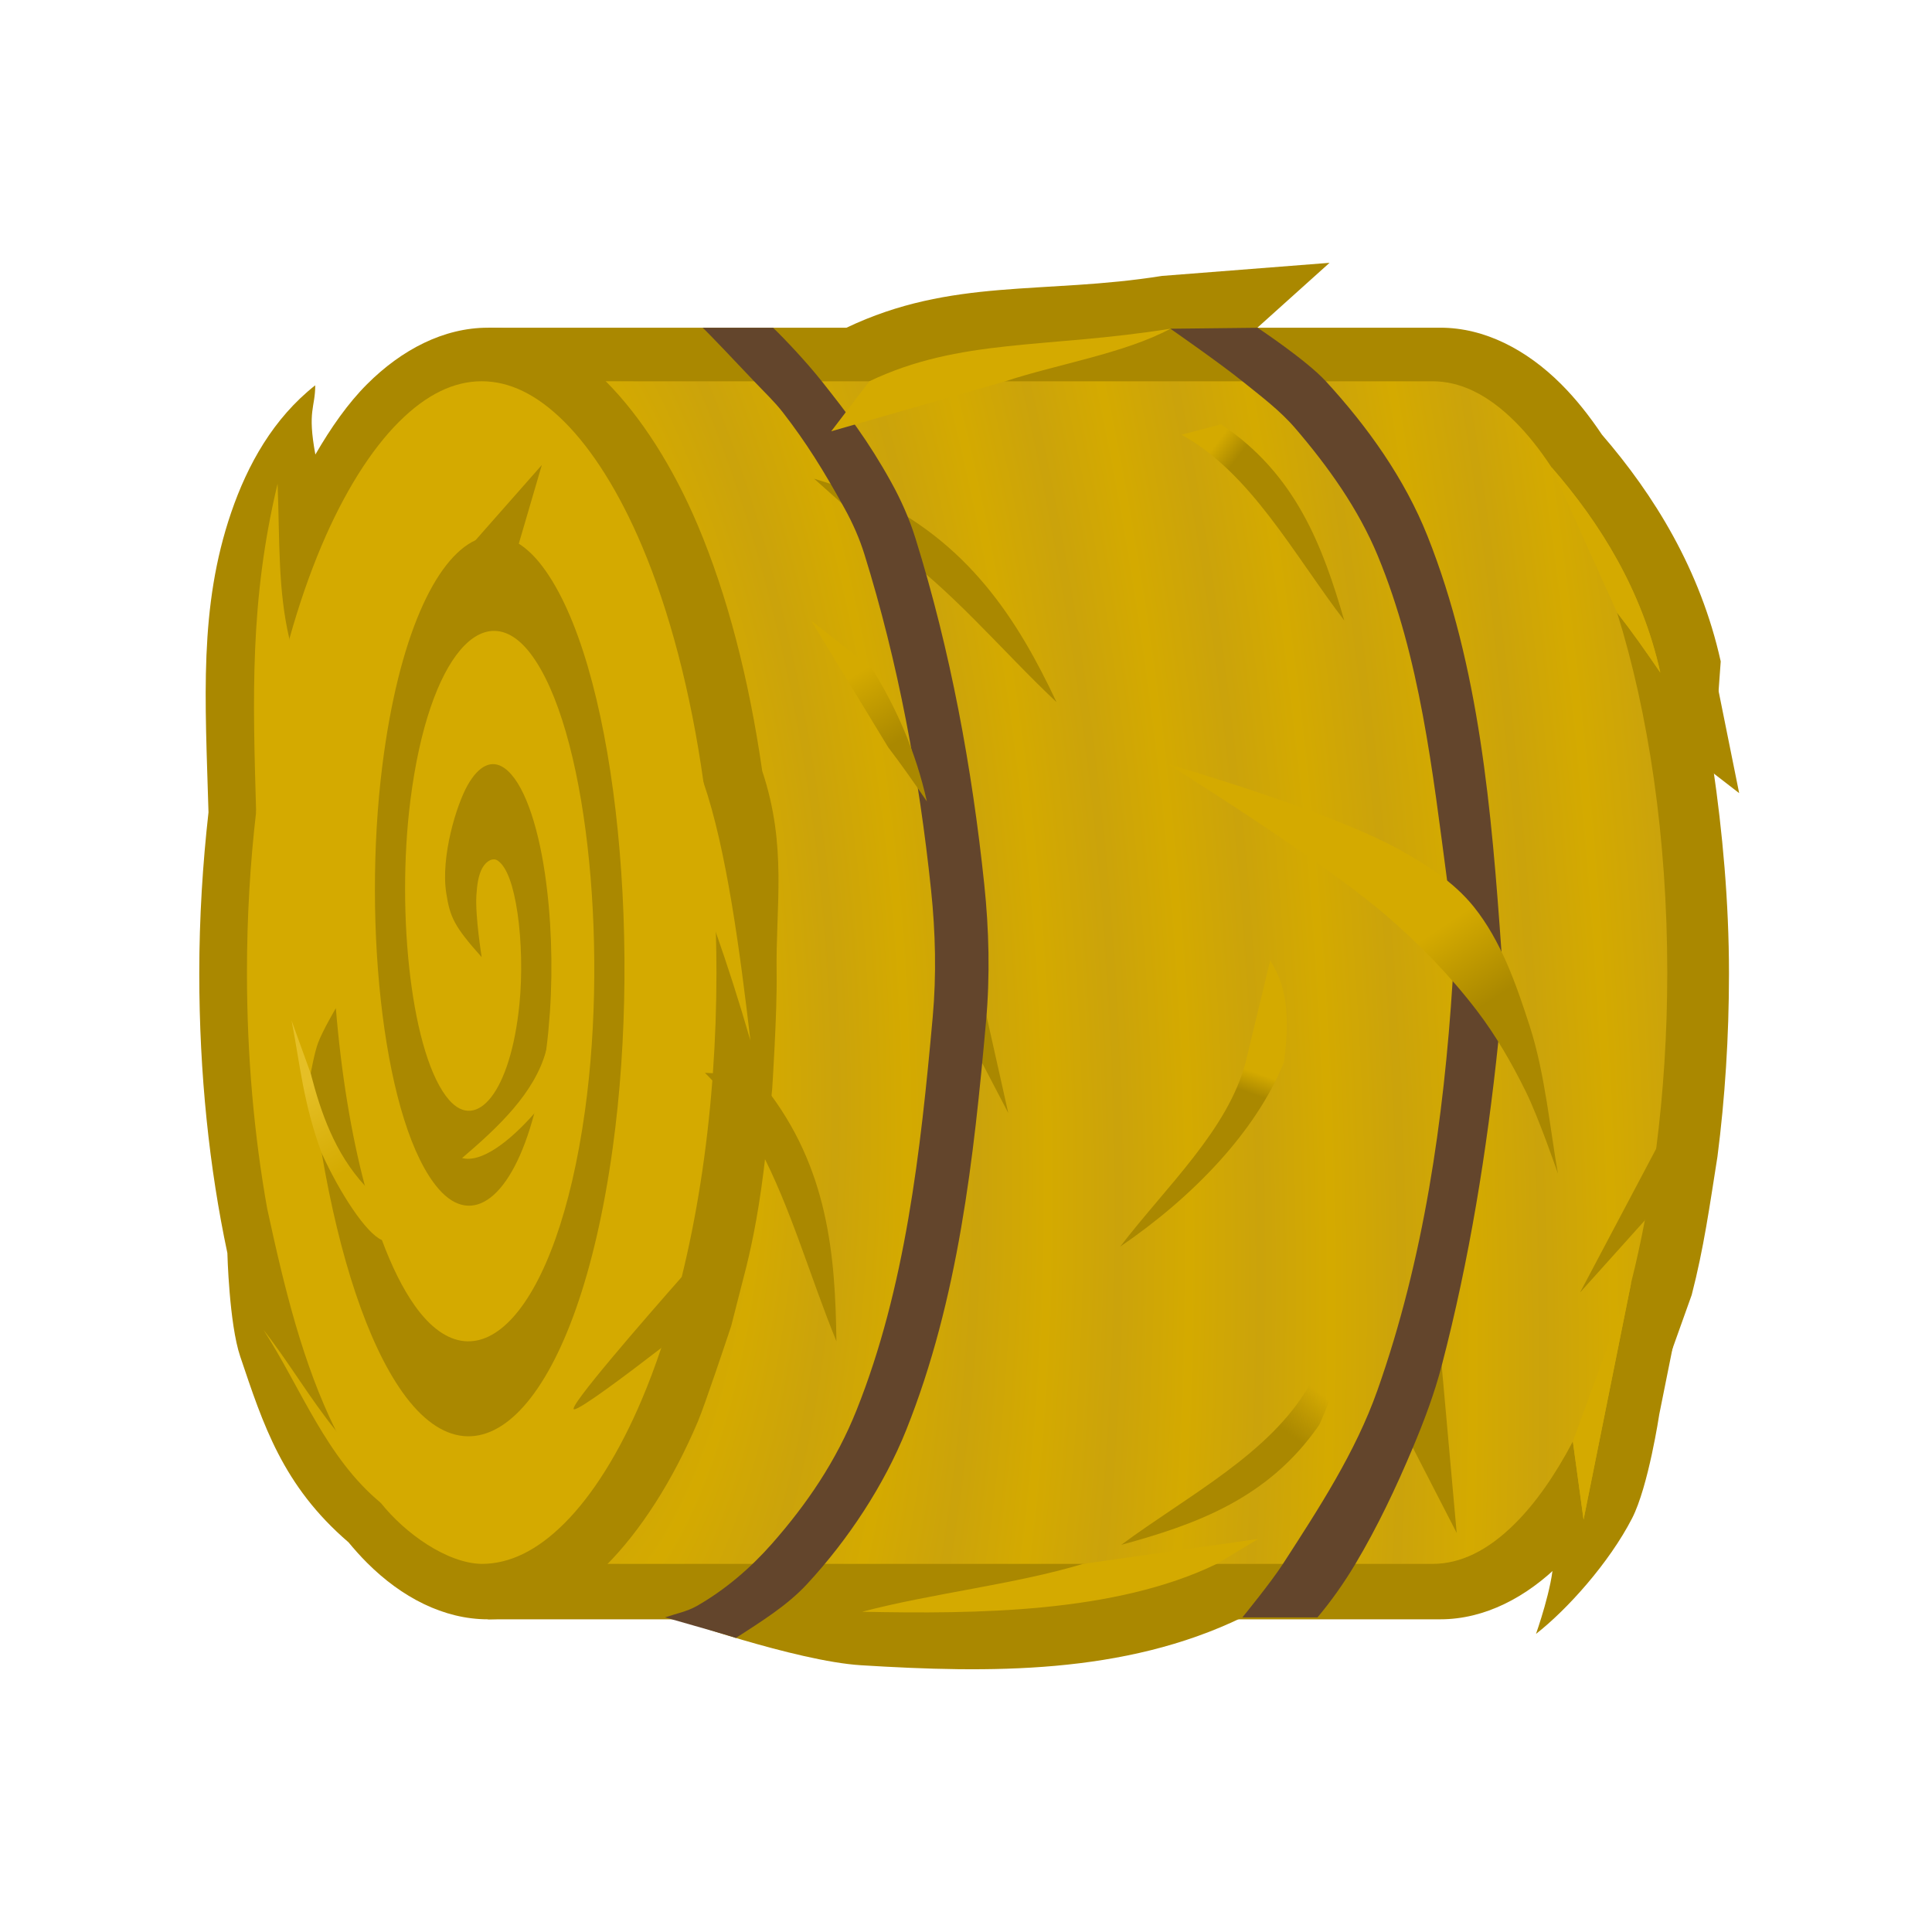 <svg height="500" viewBox="0 0 132.292 132.292" width="500" xmlns="http://www.w3.org/2000/svg" xmlns:xlink="http://www.w3.org/1999/xlink"><linearGradient id="a"><stop offset="0" stop-color="#a80"/><stop offset=".765" stop-color="#d4aa00"/><stop offset="1" stop-color="#d4aa00"/></linearGradient><linearGradient id="b" gradientUnits="userSpaceOnUse" x1="342.063" x2="337.835" y1="70.16" y2="62.962"><stop offset="0" stop-color="#d4aa00"/><stop offset="1" stop-color="#e5bf26"/></linearGradient><linearGradient id="c" gradientUnits="userSpaceOnUse" x1="389.903" x2="385.102" xlink:href="#a" y1="32.658" y2="24.76"/><linearGradient id="d" gradientUnits="userSpaceOnUse" x1="421.908" x2="419.543" xlink:href="#a" y1="5.696" y2="3.889"/><linearGradient id="e" gradientUnits="userSpaceOnUse" x1="442.292" x2="436.564" xlink:href="#a" y1="56.068" y2="47.421"/><linearGradient id="f" gradientUnits="userSpaceOnUse" x1="420.91" x2="421.726" xlink:href="#a" y1="63.026" y2="60.685"/><linearGradient id="g" gradientUnits="userSpaceOnUse" x1="424.679" x2="427.409" y1="93.076" y2="89.432"><stop offset="0" stop-color="#a80"/><stop offset="1" stop-color="#a80" stop-opacity="0"/></linearGradient><radialGradient id="h" cx="134.96" cy="56.393" gradientTransform="matrix(.117 -.01 .024 .29 336.56 36.267)" gradientUnits="userSpaceOnUse" r="52.785" spreadMethod="reflect"><stop offset="0" stop-color="#d4aa00"/><stop offset="1" stop-color="#cba30b"/></radialGradient><g stroke-width="1.3" transform="matrix(.769 0 0 .769 -239.013 26.063)"><path d="m386.624 105.361-15.99 4.762s11.067 3.908 16.85 4.264c11.384.701 23.39.857 33.951-4.262l10.474-4.764-12.76.001-11.908-.001zm61.222-6.068s1.285 3.826 1.268 5.808c-.019 2.223-1.532 6.492-1.532 6.492 2.763-2.151 6.514-6.322 8.553-10.289 1.458-2.838 2.422-9.26 2.422-9.26l2.18-10.853-4.668-.937c-2.32 5.642-3.291 9.711-5.207 14.206-.721 1.691-3.016 4.834-3.016 4.834zm6.955-78.636c.78 3.295 1.6 6.521 2.383 9.515l8.487 6.559-2.373-11.769c-1.834-8.26-5.832-14.738-10.559-20.159l-3.782 2.904zm-37.334-20.601 11.731-10.546-14.926 1.167c-10.491 1.678-18.693.137-28.1 4.617l-5.064 4.762z" fill="#a80" stroke-linecap="square" stroke-width="1.301"/><path d="m1368.055 18.219c8.162 9.282 15.983 21.533 22.707 37.426 15.301 36.165 25.061 87.141 25.061 143.57 0 12.778-.496 25.269-1.44 37.383l-.539 6.982.111.148-1.522 12.445c-4.088 33.394-11.74 63.138-21.672 86.611v.008c-7.657 18.1-16.627 32.3-21.737 37.384.139-.139-32.2 36.035-32.2 36.035l63.998 0h39.59 98.769l45.008.008h8.637l39.588-.008h24.412c14.896 0 29.027-7.393 40.615-18.979 3.233-3.232 6.177-7.086 9.117-10.955l15.759-25.93 18.981-53.125c4.085-15.782 6.016-29.838 8.652-46.459 2.507-19.496 3.875-40.153 3.875-61.551 0-24.061-2.189-47.739-5.356-69.312l2.581-35.555c-6.836-30.793-22.343-55.852-39.908-76.191-4.259-6.355-8.785-12.049-13.699-16.961-11.588-11.585-25.72-18.979-40.615-18.979h-24.412-39.588-79.74-45.797-26.877-39.59l-13.199-0h-50.795z" fill="#a80" stroke-linecap="square" stroke-width="4.916" transform="scale(.265)"/><path d="m353.702 105.361c-.089.089 10.565-.087 10.474 0h6.459 10.474 26.132l11.908.001h2.286l10.474-.001h6.459c2.454 0 4.901-1.149 7.379-3.627 1.786-1.785 3.526-4.25 5.115-7.274l.953 6.959 4.253-21.165c.443-1.759.843-3.592 1.202-5.482l1.013-6.386c.637-4.954.986-10.219.986-15.677 0-12.054-1.688-23.18-4.469-32.051 1.286 1.639 2.545 3.433 3.847 5.338-1.62-7.299-5.322-13.277-9.692-18.288-1.036-1.577-2.114-2.928-3.209-4.023-2.479-2.478-4.925-3.627-7.379-3.627 0 0-4.306 0-6.459 0-3.491-0-6.983-0-10.474-0-7.033-0-14.066 0-21.098 0h-12.116c-2.371 0-4.741-0-7.112 0-3.491 0-6.983 0-10.474 0-2.153-0-4.306-0-6.459-.001-3.491-0-10.564-.089-10.474 0 12.057 14.346 14.816 36.791 14.918 52.652-.182 16.84-3.449 40.918-14.918 52.652z" fill="url(#h)" stroke-linecap="square" stroke-width="1.301"/><path d="m427.409 89.432 3.893-6.828c-.623 3.457-1.435 6.915-3.019 10.372-4.551 6.61-11.058 8.894-17.636 10.69 6.029-4.46 13.278-8.13 16.762-14.235l-0.0 0z" fill="url(#g)"/><path d="m421.726 60.685 2.184-9.042c1.752 2.631 1.634 5.796 1.232 9.042-2.533 6.251-8.199 12.071-14.585 16.425 4.116-5.377 9.602-10.411 11.169-16.425z" fill="url(#f)"/><path d="m419.543 3.889c6.68 4.448 9.065 10.919 10.964 17.468-4.553-5.958-8.335-13.15-14.495-16.539z" fill="url(#d)"/><path d="m439.183 87.71 1.334 14.891-3.904-7.585-1.449-10.412z" fill="#a80"/><path d="m415.025-4.62s4.351 3.018 6.411 4.678c1.634 1.317 3.339 2.589 4.705 4.181 2.938 3.422 5.627 7.192 7.351 11.359 3.769 9.108 4.872 19.148 6.174 28.919.395 2.96.679 5.965.49 8.946-.784 12.329-2.577 24.804-6.699 36.45-1.956 5.528-5.228 10.525-8.41 15.45-1.081 1.674-3.611 4.763-3.611 4.763l6.687-.002c1.218-1.439 2.379-3.091 3.376-4.762 1.971-3.304 3.621-6.8 5.114-10.346 1.002-2.379 1.917-4.808 2.57-7.306 2.468-9.443 4.026-19.136 5.04-28.844.278-2.663.471-5.356.282-8.027-.882-12.493-1.954-25.354-6.583-36.992-2.033-5.11-5.334-9.742-9.057-13.79-1.742-1.894-6.077-4.763-6.077-4.763z" fill="#63452c" stroke-linecap="round" stroke-linejoin="round" stroke-width="1.301"/><path d="m396.084 45.107 4.505 20.105-4.352-8.343c-1.465-6.08-2.129-12.079-2.934-18.093z" fill="#a80"/><path d="m388.096 10.224c8.927 4.094 13.351 11.085 16.791 18.407-4.938-4.65-9.465-10.179-14.84-13.896l-6.746-6z" fill="#a80"/><path d="m373.383-4.705c.437.396 3.068 3.159 4.576 4.762.868.923 1.802 1.792 2.577 2.795 2.065 2.672 3.559 5.06 5.476 8.525.725 1.31 1.329 2.678 1.762 4.066 3.015 9.671 4.877 19.77 5.941 29.912.396 3.771.483 7.576.148 11.301-1.082 12.036-2.445 24.165-6.781 35.012-1.82 4.553-4.432 8.372-7.533 11.895-1.917 2.178-4.182 4.117-6.703 5.553-.866.493-1.874.683-2.816 1.008 2.727.779 6.025 1.711 6.308 1.835 2.217-1.449 4.533-2.855 6.332-4.798 3.697-3.991 6.892-8.868 8.834-13.725 4.66-11.656 6.016-24.252 7.104-36.354.367-4.086.267-8.196-.156-12.225-1.09-10.389-3.002-20.792-6.131-30.83-.542-1.74-1.28-3.398-2.141-4.955-2.064-3.732-3.933-6.157-6.198-9.015-1.332-1.682-3.25-3.72-4.329-4.762z" fill="#63452c" stroke-linecap="round" stroke-linejoin="round" stroke-width="1.301"/><path d="m389.903 32.658c1.145 1.494 2.274 3.106 3.438 4.809-.976-4.399-2.709-8.317-4.888-11.835l-5.413-4.262z" fill="url(#c)"/><g stroke-width="1.301"><path d="m400.337.057c4.515-1.498 10.658-2.496 14.688-4.678-11.088 1.774-18.722.828-26.803 4.678l-3.397 4.454z" fill="#d4aa00" stroke-linecap="square"/><path d="m454.802 20.658c1.286 1.639 2.545 3.433 3.847 5.338-1.62-7.299-5.322-13.277-9.692-18.288z" fill="#d4aa00" stroke-linecap="square"/><path d="m457.272 74.772-5.768 6.421 6.781-12.807 5.665-10.99z" fill="#a80" stroke-linecap="square"/><path d="m450.863 94.46.953 6.959 4.253-21.165z" fill="#d4aa00" stroke-linecap="square"/><path d="m407.242 105.361c-6.079 1.832-13.48 2.627-19.661 4.263 10.154.203 22.521.123 31.569-4.262l3.689-2.222z" fill="#d4aa00" stroke-linecap="square"/></g><path d="m447.015 57.457c-1.207-3.717-2.532-7.57-4.982-10.615-1.749-2.173-4.196-3.746-6.638-5.092-6.415-3.538-20.619-7.612-20.619-7.612s13.379 8.297 19.344 13.387c2.998 2.558 5.776 5.415 8.172 8.543 1.717 2.241 3.135 4.714 4.385 7.245 1.157 2.344 2.858 7.303 2.858 7.303-.678-3.761-1.141-8.911-2.52-13.158z" fill="url(#e)"/><path d="m1242.926 145.039c-1.944 17.334-3.1 35.43-3.1 54.176 0 33.782 3.403 65.53 9.442 93.928 0 0 .584 23.701 4.319 34.764 7.706 22.82 14.204 43.379 36.385 62.429 1.999 2.419 4.067 4.729 6.236 6.898 11.588 11.585 25.72 18.979 40.615 18.979 14.894 0 28.003-6.414 39.59-17.997 11.751-11.746 22.629-28.801 30.928-48.417 2.49-5.887 10.058-28.689 11.202-32.099l5.088-19.903c2.096-8.514 4.586-20.375 6.667-39.439l2.033-20.36s1.704-25.847 1.494-38.782c-.369-22.741 3.63-42.606-4.84-68.061-4.482-31.184-11.816-59.286-21.645-82.521-8.3-19.618-19.137-36.629-30.927-48.418-11.616-11.579-22.576-17.998-39.585-17.998-14.899-.001-29.034 7.394-40.621 18.979-6.429 6.426-12.107 14.559-17.373 23.63-2.749-14.861-.052-15.561-.045-23.256-14.043 11.074-22.711 26.584-28.24 42.74-10.902 31.859-8.723 62.674-7.625 100.729z" fill="#a80" stroke-linecap="square" stroke-width="4.916" transform="scale(.265)"/><path d="m378.971 62.97c5.576 7.119 6.218 14.88 6.315 22.564-2.329-5.687-4.054-11.89-6.853-17.177l-4.855-6.72z" fill="#a80"/><path d="m336.576 22.996c-1.021-4.383-.849-8.505-1.048-13.82-2.492 10.422-2.204 19.077-1.912 29.222l3.979 14.311z" fill="#d4aa00"/><path d="m374.553 49.121c.993 2.828 2.005 5.939 3.078 9.645-.932-7.945-2.142-17.088-4.178-22.982l-4.843-9.773z" fill="#d4aa00"/><path d="m340.709 93.483c-2.314-2.861-4.161-6.056-6.429-8.95 3.362 5.227 5.582 11.389 10.438 15.395l4.835 2.697z" fill="#d4aa00"/><path d="m344.718 99.928c2.151 2.715 5.891 5.377 8.983 5.433 2.454 0 4.901-1.149 7.379-3.627 2.479-2.478 4.87-6.258 6.892-11.038.607-1.434 1.18-2.958 1.717-4.561l1.823-6.321c1.304-5.296 2.247-11.2 2.728-17.497-.215-.232-.436-.459-.661-.681l.708.034c.212-2.982.318-5.971.318-8.961 0-1.206-.018-2.401-.052-3.588l-1.1-13.337c-1.131-8.087-3.039-15.293-5.48-21.062-2.022-4.78-4.413-8.56-6.892-11.038-2.479-2.478-4.925-3.627-7.379-3.628-2.454-0-4.901 1.15-7.379 3.628-2.479 2.478-4.87 6.258-6.892 11.038-1.058 2.502-2.016 5.276-2.855 8.274l-2.959 15.402c-.53 4.552-.817 9.352-.817 14.311 0 7.463.647 14.57 1.799 21.006 1.538 7.122 3.169 13.811 6.11 19.768z" fill="#d4aa00" stroke-linecap="square" stroke-width="1.301"/><path d="m353.153 14.21 5.903-6.697-2.05 7.006-6.48 4.245c.48-1.188 1.316-2.673 2.627-4.554z" fill="#a80"/><path d="m369.69 86.135c-3.18 2.451-7.201 5.464-7.753 5.464-.734 0 6.443-8.229 9.576-11.785l6.258-6.476z" fill="#a80"/><path d="m343.297 71.683 1.52 4.841c.878 2.36 1.861 4.341 2.924 5.839 5.625 7.929 12.667.629 15.16-17.37 2.105-15.206.087-34.181-4.841-40.673-4.043-5.326-9.07.069-10.707 13.053-1.288 10.216.122 22.873 3.446 26.68 2.45 2.805 5.479-.654 6.265-8.543.258-2.582.185-5.68-.172-8.096-.358-2.417-.925-4.087-1.758-4.674-.397-.28-.991-.019-1.37.648-.378.668-.478 1.599-.533 2.425-.121 1.843.47 5.521.47 5.521-2.461-2.747-2.82-3.557-3.155-5.703-.504-3.226.9-7.838 1.904-9.61 1.005-1.771 2.162-2.305 3.272-1.522 1.699 1.199 2.954 4.96 3.604 9.351.568 3.837.731 8.206.45 12.39l-.149 1.799c-.056.558-.12 1.097-.188 1.627l-1.06 5.593c-1.997 7.55-5.521 10.141-8.498 6.731-4.857-5.562-6.838-23.336-5.024-37.73 1.437-11.398 4.712-18.407 8.297-20.051 2.331-.667 3.025-.054 3.853.309.71.448 1.411 1.115 2.091 2.011 6.388 8.416 8.947 32.471 6.265 51.836-3.119 22.527-11.774 31.496-18.721 21.705-3.104-4.375-5.605-11.989-7.179-21.257l-.987-7.125s.33-1.84.653-2.712c.403-1.087 1.587-3.096 1.587-3.096.477 5.818 1.371 11.233 2.581 15.802z" fill="#a80"/><path d="m359.438 59.667c-1.02 3.772-4.268 6.811-7.482 9.557 1.703.449 4.194-1.437 6.422-3.963 3.16-4.179 2.458-7.007 2.693-10.163z" fill="#d4aa00"/><path d="m339.462 68.814c1.654 3.61 3.96 7.12 5.355 7.711l4.034 1.438-5.553-6.279c-2.676-2.911-3.917-6.499-4.822-9.994l-1.704-4.713c.749 3.835 1.02 7.308 2.691 11.837z" fill="url(#b)"/></g></svg>